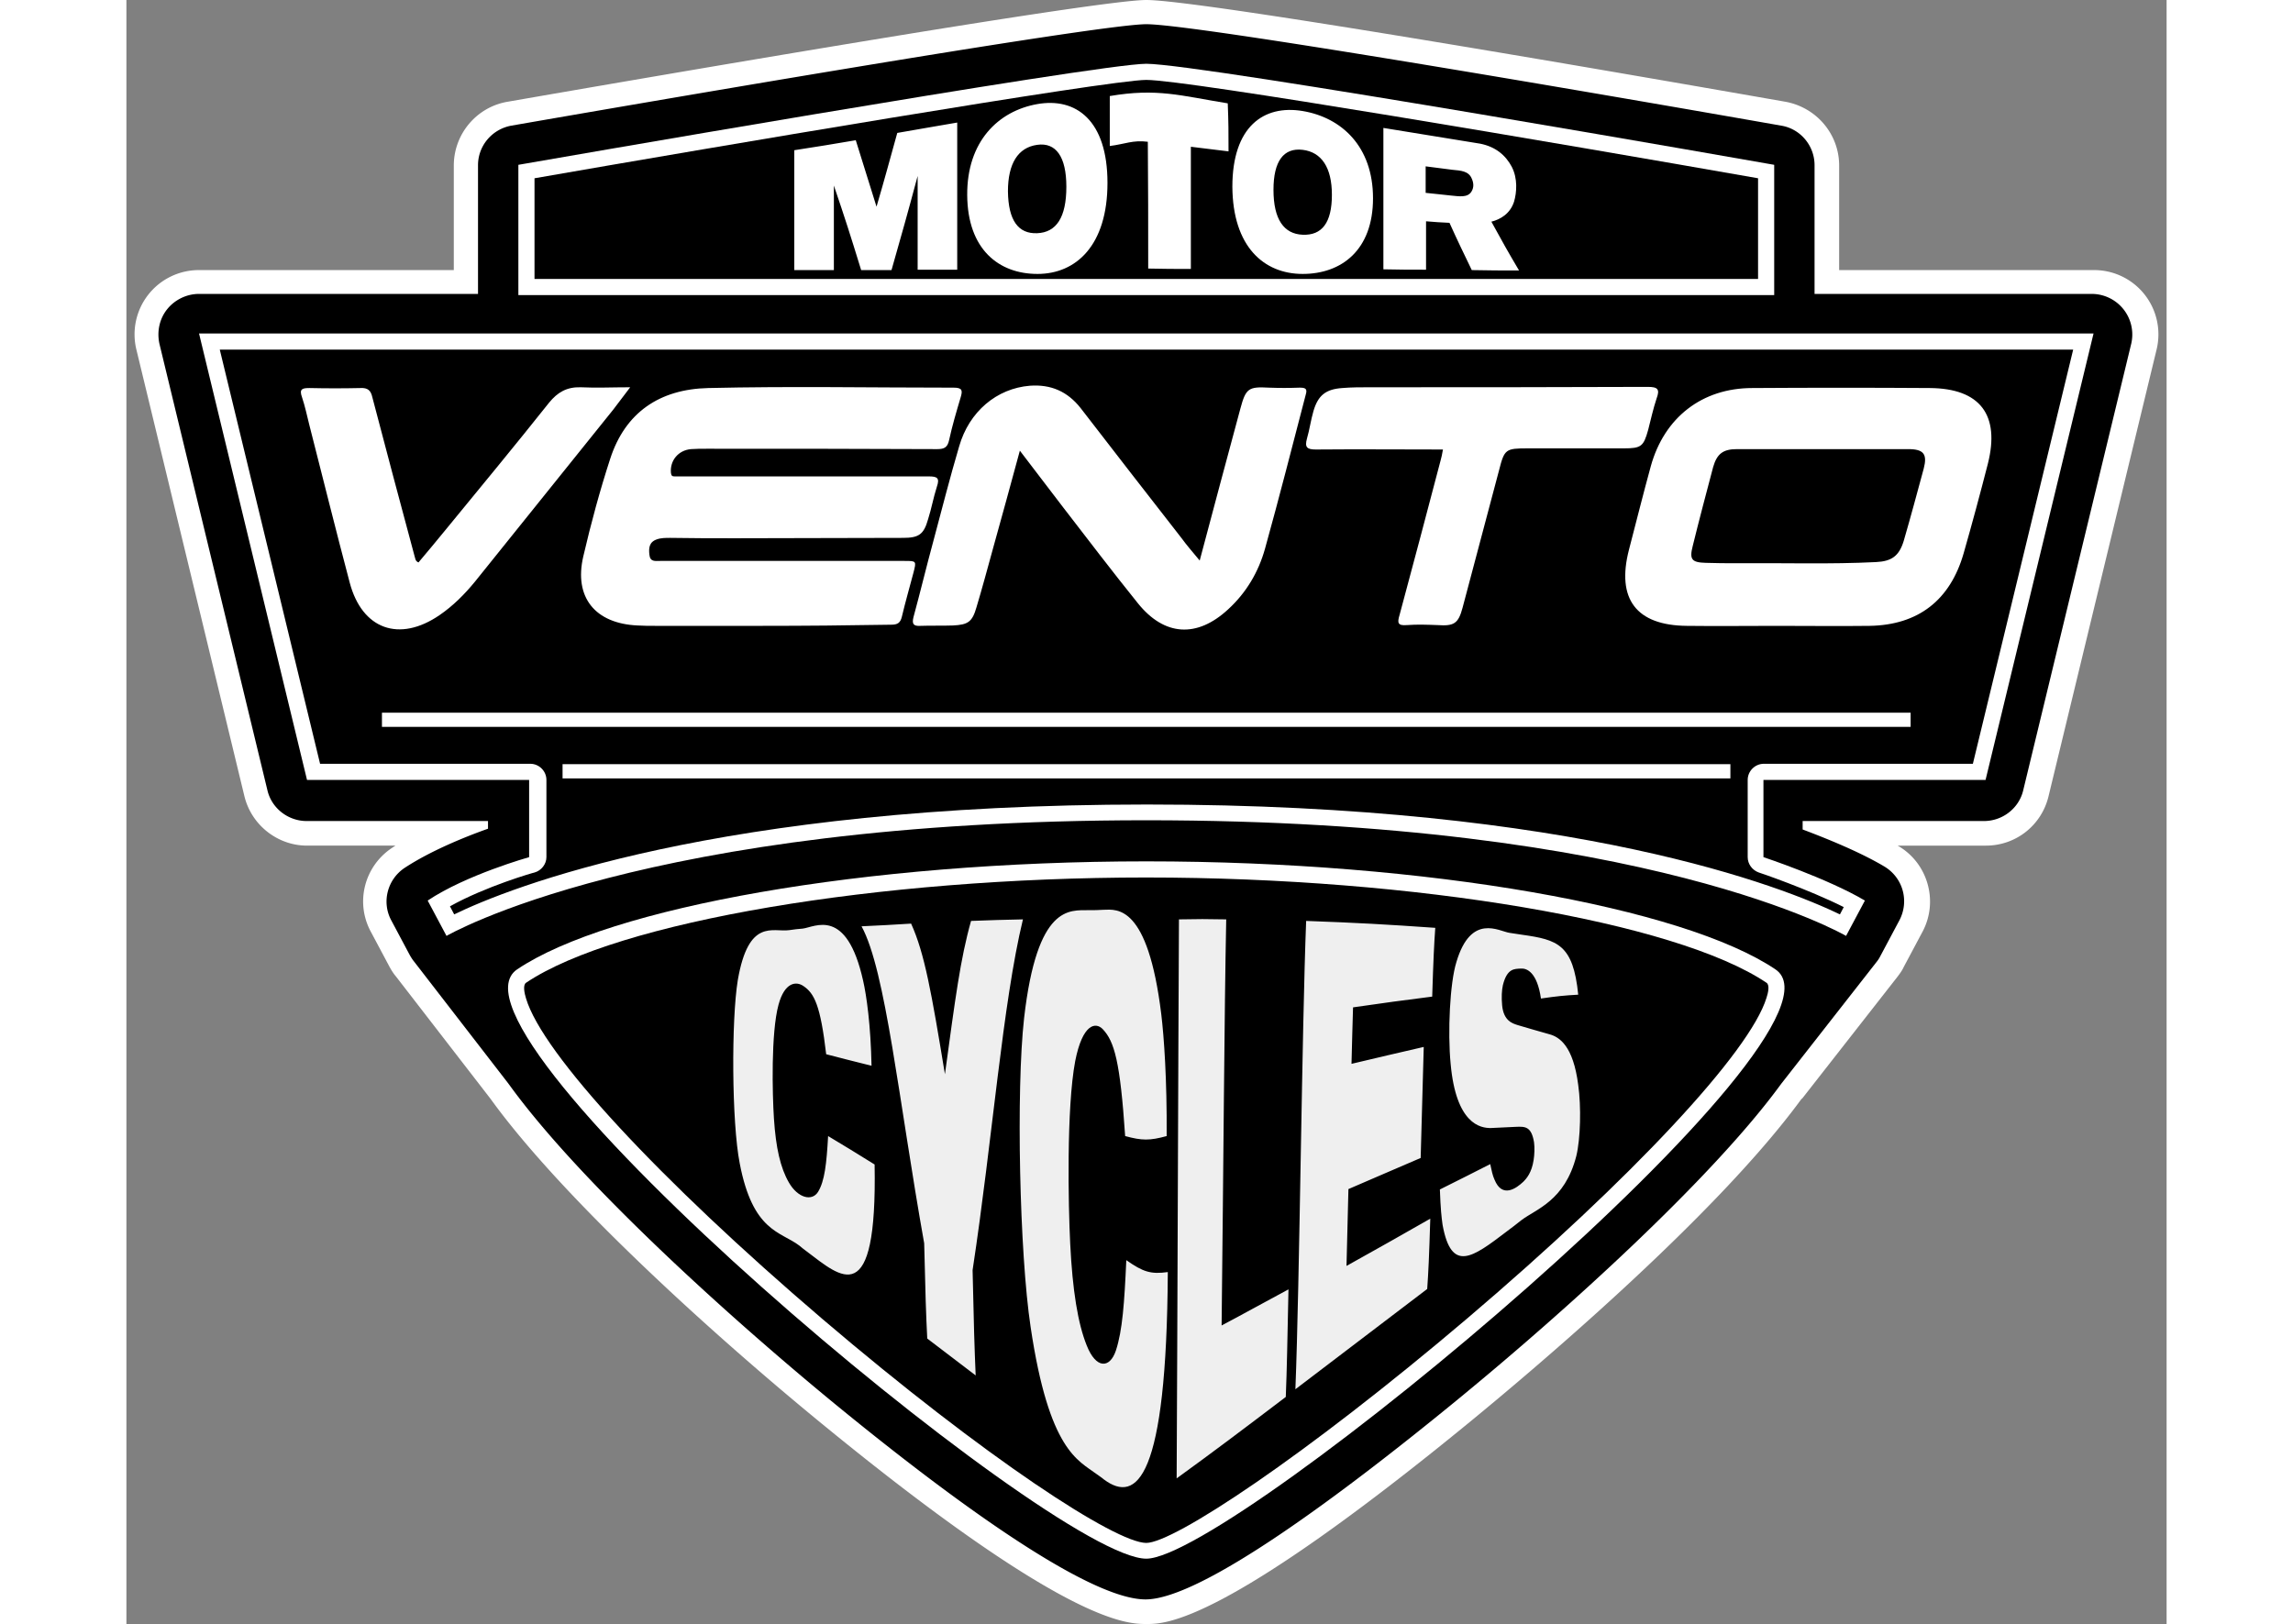 <svg height="1771" viewBox="4.37 7.76 53.091 42.27" width="2500" xmlns="http://www.w3.org/2000/svg"><rect x="4.37" y="7.76" width="53.091" height="42.27" fill="#808080" stroke="none"/><switch><g><path d="m30.91 9.44c1.42 0 16.34 2.63 16.34 2.63v4.39h8.31l-2.81 11.62h-5.78v2.01s1.66.55 2.64 1.13l-.49.92-2.48 3.17c-3.16 4.37-13.94 13.03-15.73 13.03-1.96 0-12.64-8.66-15.75-13.03l-2.45-3.17-.49-.92c1-.67 2.64-1.13 2.64-1.13v-2.01h-5.78l-2.82-11.62h8.31v-4.39s15.09-2.63 16.34-2.63m0-1.68c-1.3 0-13.06 2.03-16.63 2.65-.8.14-1.39.84-1.39 1.66v2.72h-6.63a1.673 1.673 0 0 0 -1.63 2.07l2.81 11.62c.18.75.86 1.29 1.63 1.29h2.3l-.09.06c-.72.48-.96 1.42-.55 2.18l.49.92c.05.09.1.17.16.24l2.45 3.17c.01.01.02.03.03.04 1.81 2.5 5.59 5.96 8.55 8.39 6.41 5.26 7.99 5.26 8.51 5.26.49 0 1.99 0 8.41-5.26 1.45-1.19 6.33-5.27 8.61-8.38.01-.01.02-.03.04-.04l2.48-3.17c.06-.08.12-.16.16-.25l.49-.92c.42-.79.14-1.78-.63-2.23-.01 0-.01-.01-.02-.01h2.3c.78 0 1.45-.53 1.63-1.29l2.81-11.62a1.672 1.672 0 0 0 -1.63-2.07h-6.63v-2.72c0-.82-.59-1.51-1.39-1.66-3.54-.62-15.18-2.65-16.64-2.65z" fill="#fff"/><path d="m30.91 48.88c-2.19 0-13.01-8.85-16.14-13.2-.01-.01-2.48-3.2-2.48-3.2a.218.218 0 0 1 -.05-.08l-.49-.92a.52.52 0 0 1 .17-.68c.76-.51 1.84-.9 2.4-1.08v-1.1h-5.24c-.24 0-.45-.17-.51-.4l-2.82-11.63c-.04-.16 0-.32.1-.45s.25-.2.41-.2h7.78v-3.87c0-.26.18-.47.44-.52 1.55-.27 15.17-2.63 16.43-2.63 1.45 0 15.82 2.53 16.43 2.63.25.04.43.26.43.52v3.87h7.78c.16 0 .31.07.41.2s.14.29.1.45l-2.81 11.62c-.06.24-.27.4-.51.4h-5.24v1.11c.56.2 1.64.61 2.38 1.05.24.14.33.45.2.7l-.49.92c-.01.03-.03.05-.05.08 0 0-2.49 3.19-2.5 3.2-3.19 4.36-13.99 13.21-16.13 13.21z"/><path d="m30.91 9.44c1.42 0 16.34 2.63 16.34 2.63v4.39h8.31l-2.81 11.62h-5.78v2.01s1.66.55 2.64 1.13l-.49.92-2.48 3.17c-3.16 4.37-13.94 13.03-15.73 13.03-1.96 0-12.64-8.66-15.75-13.03l-2.45-3.17-.49-.92c1-.67 2.64-1.13 2.64-1.13v-2.01h-5.78l-2.82-11.62h8.31v-4.39s15.09-2.63 16.34-2.63m0-1.05c-1.28 0-13.99 2.2-16.52 2.64-.5.09-.87.52-.87 1.03v3.35h-7.26c-.32 0-.63.15-.83.4s-.27.58-.2.9l2.81 11.62c.11.47.54.8 1.02.8h4.72v.2c-.62.22-1.5.58-2.17 1.02-.45.3-.6.89-.35 1.36l.49.92c.03.05.06.1.1.15l2.45 3.17c.01.01.02.03.03.04 1.77 2.45 5.52 5.88 8.45 8.29 2.84 2.33 6.56 5.11 8.11 5.11 1.46 0 5.16-2.78 8.01-5.11 2.96-2.42 6.74-5.86 8.51-8.28.01-.01.02-.03.03-.04l2.48-3.17c.04-.05.07-.1.1-.16l.49-.92c.26-.5.09-1.11-.4-1.4-.64-.38-1.51-.73-2.12-.96v-.22h4.72c.48 0 .91-.33 1.02-.8l2.81-11.62a1.057 1.057 0 0 0 -1.03-1.3h-7.21v-3.35c0-.51-.37-.95-.87-1.03-1.53-.27-15.05-2.64-16.52-2.64z"/><g fill="#fff"><path d="m20.89 24.05h-2.75c-.16 0-.31 0-.47-.01-1.1-.05-1.66-.73-1.41-1.8.2-.86.43-1.71.7-2.54.39-1.2 1.28-1.81 2.55-1.84 2.13-.05 4.26-.01 6.39-.01.23 0 .23.08.18.25-.11.37-.22.74-.3 1.11-.04.19-.12.24-.31.24-2-.01-4-.01-6-.01-.14 0-.28 0-.41.01-.33.03-.55.3-.52.62.01.08.04.09.1.09h6.61c.22 0 .29.04.21.27-.09.28-.14.57-.23.85-.11.39-.24.48-.65.48-1.45 0-2.9.01-4.35.01-.57 0-1.14 0-1.71-.01-.12 0-.24 0-.35.04-.2.07-.21.23-.19.4.02.19.15.16.28.16h6.36c.31 0 .31 0 .23.31-.1.38-.21.76-.3 1.14-.04.17-.12.21-.28.21-1.15.02-2.26.03-3.38.03zm26.43 0c-.78 0-1.56.01-2.34 0-1.32-.01-1.84-.7-1.51-1.98.19-.73.37-1.45.57-2.18.35-1.26 1.33-2.03 2.64-2.03 1.54-.01 3.08-.01 4.62 0 1.31.01 1.83.7 1.51 1.97-.2.78-.41 1.56-.63 2.33-.35 1.22-1.18 1.87-2.45 1.89-.79.01-1.6 0-2.41 0zm1.22-4.6h-2.26c-.36 0-.52.12-.62.47-.18.68-.36 1.36-.53 2.05-.09.35-.03.43.34.44.27.01.55.01.83.01 1.2-.01 2.4.03 3.6-.03.41-.02.6-.16.72-.55.18-.62.35-1.25.52-1.88.1-.38 0-.51-.4-.51zm-16.24 2.9c.36-1.36.71-2.66 1.06-3.96.14-.52.21-.57.74-.54.27.01.53.01.8 0 .14 0 .21.02.16.18-.35 1.34-.69 2.68-1.06 4.01-.17.61-.49 1.15-.96 1.58-.81.75-1.66.7-2.35-.16-.66-.82-1.3-1.66-1.94-2.49-.37-.48-.73-.96-1.13-1.48-.24.89-.47 1.72-.7 2.55-.14.51-.28 1.03-.43 1.53-.11.38-.22.45-.61.47-.28.01-.57 0-.85.01-.18.01-.22-.05-.18-.22.18-.66.34-1.33.52-1.99.22-.82.43-1.65.67-2.46.26-.91.98-1.51 1.84-1.58.55-.04.98.15 1.32.58.87 1.13 1.75 2.26 2.63 3.39.13.18.28.35.47.58zm-20.33.05c.23-.27.46-.55.69-.83.91-1.11 1.82-2.21 2.71-3.33.22-.27.46-.41.82-.4.41.02.82 0 1.29 0-.17.22-.3.4-.44.58-1.2 1.49-2.4 2.99-3.6 4.48-.27.33-.57.63-.92.87-1.05.72-2.02.37-2.34-.85-.36-1.36-.7-2.73-1.05-4.1-.06-.24-.11-.48-.19-.72-.08-.22.01-.24.2-.24.44.01.88.01 1.32 0 .19-.01.27.06.31.24.36 1.38.73 2.76 1.1 4.14.02.05.01.12.1.16zm26.66-2.94c-1.13 0-2.22-.01-3.31 0-.23 0-.29-.06-.23-.28.07-.24.1-.48.17-.72.12-.41.32-.57.75-.6.24-.02.48-.02.71-.02 2.41 0 4.82 0 7.24-.01.26 0 .32.06.23.3-.09.27-.15.55-.22.82-.12.43-.18.48-.63.48h-2.5c-.58 0-.61.02-.75.57-.32 1.19-.63 2.39-.95 3.58-.11.41-.22.48-.65.45-.27-.01-.53-.02-.8 0-.24.02-.25-.06-.19-.26.36-1.34.72-2.69 1.07-4.03.02-.07.04-.16.06-.28zm-27.61 6.85h39.78v.37h-39.78zm4.7 1.34h30.39v.37h-30.39z"/><path d="m55.03 16.86-2.61 10.78h-5.44c-.23 0-.42.19-.42.42v2.01c0 .18.12.34.29.4.01 0 1.27.43 2.21.9l-.1.19c-1.43-.69-6.82-2.86-18.03-2.86-11.22 0-16.61 2.17-18.03 2.86l-.11-.21c.93-.52 2.18-.88 2.2-.88.18-.05.31-.22.31-.4v-2.01c0-.23-.19-.42-.42-.42h-5.47l-2.61-10.78h24.12zm.53-.42h-49.3l2.81 11.62h5.78v2.01s-1.64.46-2.64 1.13l.49.92s5.13-3.01 18.21-3.01 18.21 3.01 18.21 3.01l.49-.92c-.98-.58-2.64-1.13-2.64-1.13v-2.01h5.78zm-24.65-6.6c1.07 0 10.68 1.64 15.92 2.56v2.62h-31.84v-2.62c4.42-.77 14.95-2.56 15.92-2.56m0-.42c-1.26 0-16.34 2.63-16.34 2.63v3.39h32.68v-3.39s-14.92-2.63-16.34-2.63z"/><path d="m23.35 11.41c.21.67.32 1.02.54 1.73.22-.75.32-1.13.54-1.92.62-.11.93-.16 1.56-.27v3.83h-1.03v-2.44c-.27 1.01-.41 1.5-.68 2.45h-.79c-.28-.91-.42-1.35-.71-2.2v2.2h-1.03v-3.12c.64-.1.96-.15 1.6-.26zm4.72-.94c1.01-.18 1.83.42 1.83 2.05s-.82 2.37-1.82 2.37c-1.01 0-1.82-.64-1.83-2.05-.01-1.4.81-2.19 1.82-2.37zm0 3.36c.5-.02.76-.41.76-1.21 0-.78-.27-1.16-.76-1.09-.5.07-.76.49-.76 1.21.01.76.27 1.11.76 1.09zm4.98-2.13c-.39-.05-.59-.07-.98-.12v3.18c-.44 0-.66 0-1.11-.01 0-1.32 0-1.98-.01-3.3-.39-.05-.59.06-.99.11v-1.3c1.23-.21 1.84-.01 3.07.19.02.5.02.75.02 1.25zm1.93-1.05c1.01.17 1.83.92 1.83 2.27s-.82 1.97-1.83 1.97-1.82-.71-1.83-2.27c0-1.56.81-2.14 1.83-1.97zm0 3.22c.5.02.76-.31.76-1.04 0-.71-.27-1.11-.76-1.17-.5-.06-.76.3-.76 1.04 0 .77.27 1.15.76 1.17zm5.44-1.77c.16.31.13.67.06.91-.1.31-.35.46-.59.52.29.53.43.78.72 1.27-.49 0-.74 0-1.23-.01-.23-.48-.35-.72-.58-1.23-.24-.01-.36-.02-.61-.04v1.26c-.44 0-.66 0-1.11-.01v-3.68c1.01.16 1.51.25 2.52.41.4.08.66.3.82.6zm-1.58.75c.21.02.43.06.53-.1.07-.11.06-.23.01-.34-.08-.2-.29-.21-.5-.23-.28-.04-.42-.05-.7-.09v.69c.27.03.4.04.66.07zm-7.93 17.75c6.99 0 13.78 1.15 16.14 2.74.09.06.04.27 0 .39-.43 1.41-3.49 4.69-7.78 8.34-4.25 3.61-7.65 5.85-8.36 5.85-.79 0-4.15-2.18-8.43-5.83-4.25-3.63-7.28-6.9-7.71-8.34-.04-.13-.09-.35 0-.41 2.36-1.59 9.15-2.74 16.14-2.74m0-.42c-7.33 0-13.98 1.2-16.37 2.81s13.91 15.34 16.37 15.34c2.25 0 18.77-13.74 16.37-15.34-2.39-1.61-9.04-2.81-16.37-2.81z"/></g><path d="m22.58 35.2c-.15-1.28-.31-1.59-.6-1.78-.18-.12-.48-.1-.64.49-.2.73-.16 2.34-.12 2.96.05.77.17 1.29.39 1.67.23.4.6.5.76.24.17-.28.22-.73.26-1.45.47.28.71.43 1.21.74.07 3.85-.88 2.93-1.77 2.26-.08-.06-.12-.09-.19-.15-.49-.37-1.21-.36-1.55-2.14-.21-1.06-.22-3.74-.05-4.77.28-1.62.91-1.24 1.34-1.3.14-.02.21-.03.35-.04.32-.04 1.14-.57 1.57 1.35.09.39.2 1.17.22 2.22-.48-.12-.72-.18-1.18-.3zm2.21-3.4c.35.77.53 1.79.88 3.92.27-1.97.4-3 .68-3.99.54-.02.82-.03 1.35-.04-.53 2.19-.79 5.71-1.31 9.13.03 1.41.05 2.05.08 2.74l-1.26-.96c-.03-.58-.05-1.17-.08-2.48-.67-3.76-1-7.1-1.63-8.25.5-.02.76-.04 1.29-.07zm5.57 5.53c-.13-1.94-.28-2.46-.58-2.78-.19-.2-.53-.14-.72.83-.23 1.22-.18 3.76-.13 4.75.06 1.22.2 2.08.43 2.65.24.61.6.61.76.13.17-.52.22-1.24.27-2.35.44.31.64.37 1.08.31-.03 5.4-.81 6.03-1.66 5.4-.07-.06-.11-.08-.19-.14-.48-.36-1.24-.6-1.72-3.83-.29-1.92-.38-6.17-.17-8.04.34-2.97 1.19-2.8 1.68-2.81.16 0 .24 0 .39-.01.35-.01 1.15-.14 1.5 2.72.07.58.15 1.69.14 3.17-.44.12-.64.12-1.08 0zm2.63-5.64c-.05 2.46-.07 6.28-.12 10.57.68-.36 1.03-.56 1.74-.94-.03 1.41-.04 2.05-.07 2.8-1.2.91-1.78 1.35-2.84 2.12.02-3.67.04-10.88.06-14.55.48-.01.73-.01 1.23 0zm5.44.22c-.03.41-.05.83-.08 1.79-.8.1-1.22.16-2.06.28-.02.55-.02.85-.04 1.47.76-.18 1.14-.27 1.88-.44-.03 1.11-.05 1.74-.08 2.89-.74.32-1.12.48-1.88.81-.02.85-.03 1.26-.05 2 .88-.49 1.32-.74 2.18-1.23-.03.99-.05 1.41-.08 1.83-1.36 1.03-2.07 1.58-3.43 2.61.11-2.76.17-9.43.28-12.19 1.37.05 2.07.09 3.36.18zm2.75 1.84c-.1-.69-.37-.79-.52-.78-.17.01-.36-.01-.47.43-.03.13-.04.32-.02.53.04.41.28.47.4.51.34.1.51.15.83.24.26.07.62.3.75 1.32.08.56.06 1.4-.05 1.85-.3 1.17-1.05 1.38-1.43 1.67-.15.12-.23.18-.39.3-.88.67-1.43 1.08-1.66-.18-.03-.22-.05-.39-.07-.92.54-.27.8-.4 1.31-.66.04.18.06.29.11.4.2.5.57.23.75.06.09-.09.22-.24.27-.57.02-.12.03-.32.01-.46-.07-.42-.24-.41-.48-.4-.25.01-.38.02-.63.03-.29.01-.92-.11-1.06-1.67-.08-.82-.02-2.11.15-2.65.38-1.28 1.11-.8 1.38-.76 0 0 .21.03.33.05.92.13 1.33.25 1.46 1.56-.36.02-.56.04-.97.1z" fill="#efefef"/></g></switch></svg>
